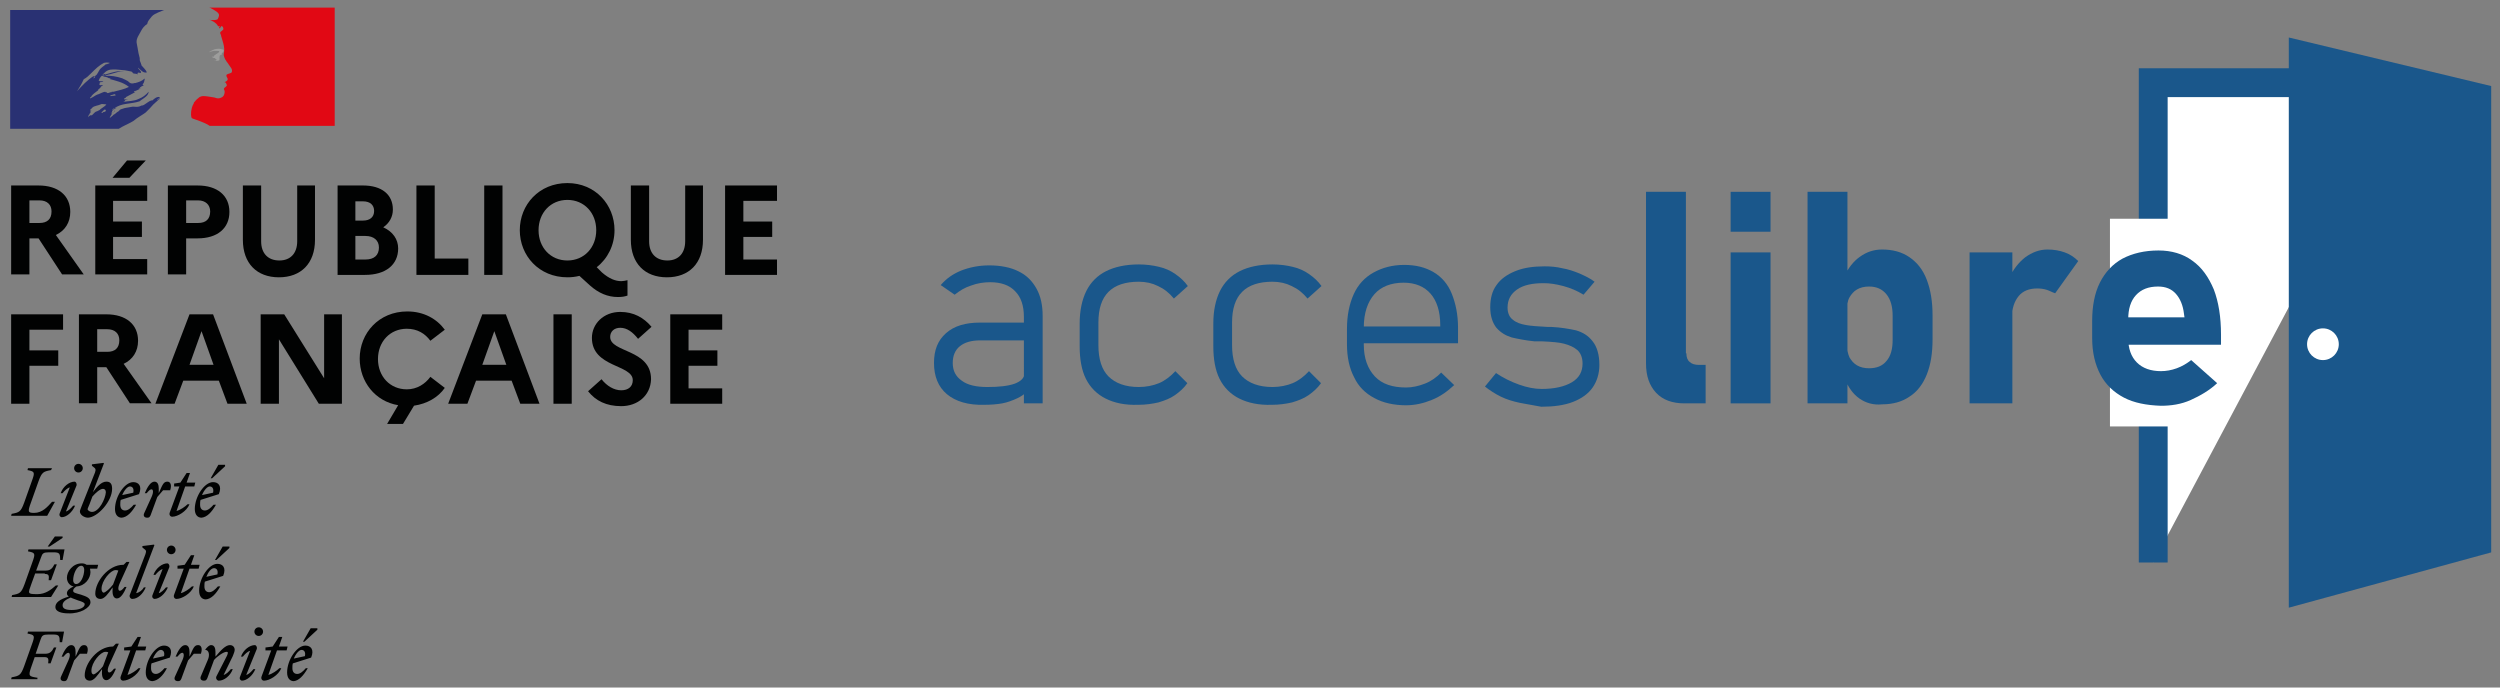 <?xml version="1.0" encoding="UTF-8" standalone="no"?>
<svg
   xmlns:dc="http://purl.org/dc/elements/1.1/"
   xmlns:cc="http://creativecommons.org/ns#"
   xmlns:rdf="http://www.w3.org/1999/02/22-rdf-syntax-ns#"
   xmlns:svg="http://www.w3.org/2000/svg"
   xmlns="http://www.w3.org/2000/svg"
   xmlns:sodipodi="http://sodipodi.sourceforge.net/DTD/sodipodi-0.dtd"
   xmlns:inkscape="http://www.inkscape.org/namespaces/inkscape"
   version="1.1"
   id="Calque_1"
   x="0px"
   y="0px"
   viewBox="0 0 520 143"
   xml:space="preserve"
   sodipodi:docname="logo-acceslibre.svg"
   inkscape:version="1.0.1 (c497b03c, 2020-09-10)"
   width="520"
   height="143"><rect x="0" y="0" width="520" height="143" fill="#808080" stroke="none"/><defs
   id="defs107" /><sodipodi:namedview
   pagecolor="#ffffff"
   bordercolor="#666666"
   borderopacity="1"
   objecttolerance="10"
   gridtolerance="10"
   guidetolerance="10"
   inkscape:pageopacity="0"
   inkscape:pageshadow="2"
   inkscape:window-width="1920"
   inkscape:window-height="1035"
   id="namedview105"
   showgrid="false"
   inkscape:zoom="2.1824602"
   inkscape:cx="317.99327"
   inkscape:cy="168.74801"
   inkscape:window-x="0"
   inkscape:window-y="23"
   inkscape:window-maximized="1"
   inkscape:current-layer="Calque_1"
   inkscape:document-rotation="0"
   showguides="true"
   inkscape:guide-bbox="true"><sodipodi:guide
     position="162.578,59.101"
     orientation="0,-1"
     id="guide61" /></sodipodi:namedview>
<style
   type="text/css"
   id="style10">
	.st0{fill:#FFFFFF;stroke:#1A578B;stroke-width:4;stroke-miterlimit:10;}
	.st1{fill:#FFFFFF;stroke:#1A578B;stroke-width:6;stroke-miterlimit:10;}
	.st2{fill:#1A578B;}
	.st3{fill:#FFFFFF;}
	.st4{fill:#010202;}
	.st5{fill:#293173;}
	.st6{fill:#E10814;}
	.st7{fill:#9D9D9C;}
</style>
<path
   class="st0"
   d="M 475.8,238.9"
   id="path12" />
<path
   class="st0"
   d="M 540.8,238.9"
   id="path14" />
<polyline
   class="st1"
   points="470.5,151 470.5,51.2 523.5,51.2 "
   id="polyline16"
   transform="translate(-22.63,-34.001)" />
<polygon
   class="st2"
   points="540.8,148.9 498.7,160.4 498.7,41.8 540.8,51.9 "
   id="polygon18"
   transform="translate(-22.63,-34.001)" />
<circle
   class="st3"
   cx="483.17"
   cy="71.599"
   r="3.3"
   id="circle20" />
<rect
   x="438.87"
   y="45.499"
   class="st3"
   width="14.1"
   height="43.2"
   id="rect22" />
<g
   id="g36"
   transform="translate(-22.63,-34.001)">
	<g
   id="g34">
		<path
   class="st2"
   d="m 373.4,107.5 c 0,0.8 0.2,1.4 0.7,1.8 0.4,0.4 1.1,0.6 1.9,0.6 h 1.4 v 8 H 373 c -2.5,0 -4.5,-0.7 -5.9,-2.2 -1.4,-1.5 -2.1,-3.5 -2.1,-6.1 V 73.9 h 8.3 v 33.6 z"
   id="path24" />
		<path
   class="st2"
   d="m 382.6,73.9 h 8.3 v 8.3 h -8.3 z m 0,12.6 h 8.3 v 31.4 h -8.3 z"
   id="path26" />
		<path
   class="st2"
   d="m 398.6,73.9 h 8.3 v 44 h -8.3 z m 10.8,43 c -1.3,-0.9 -2.3,-2.3 -3,-4 l 0.4,-7.2 c 0,1 0.2,1.9 0.5,2.6 0.4,0.7 0.9,1.3 1.6,1.7 0.7,0.4 1.5,0.6 2.5,0.6 1.6,0 2.8,-0.5 3.6,-1.5 0.9,-1 1.3,-2.5 1.3,-4.4 v -5 c 0,-1.9 -0.4,-3.4 -1.3,-4.5 -0.9,-1.1 -2.1,-1.6 -3.6,-1.6 -1,0 -1.8,0.2 -2.5,0.6 -0.7,0.4 -1.2,1 -1.6,1.7 -0.4,0.7 -0.5,1.7 -0.5,2.7 l -0.6,-7 c 0.8,-1.8 2,-3.3 3.3,-4.2 1.4,-1 2.9,-1.5 4.6,-1.5 2.2,0 4.1,0.5 5.7,1.6 1.6,1.1 2.8,2.6 3.6,4.7 0.8,2.1 1.2,4.5 1.2,7.4 v 5 c 0,2.9 -0.4,5.3 -1.2,7.3 -0.8,2 -2,3.6 -3.6,4.6 -1.6,1.1 -3.5,1.6 -5.7,1.6 -1.8,0.2 -3.4,-0.3 -4.7,-1.2 z"
   id="path28" />
		<path
   class="st2"
   d="m 432.3,86.5 h 8.9 v 31.4 h -8.9 z m 16.1,7.8 c -0.6,-0.2 -1.3,-0.3 -2,-0.3 -1.7,0 -3,0.5 -3.9,1.6 -0.9,1.1 -1.4,2.6 -1.4,4.5 l -0.6,-8.2 c 0.9,-1.9 2,-3.3 3.4,-4.4 1.4,-1 2.9,-1.6 4.6,-1.6 1.3,0 2.5,0.2 3.6,0.6 1.1,0.4 2,1 2.8,1.8 l -4.8,6.7 c -0.6,-0.2 -1.1,-0.5 -1.7,-0.7 z"
   id="path30" />
		<path
   class="st2"
   d="m 464.4,116.7 c -2.1,-1.1 -3.8,-2.7 -4.9,-4.8 -1.1,-2.1 -1.7,-4.6 -1.7,-7.6 v -3.5 c 0,-3.1 0.5,-5.8 1.6,-8 1.1,-2.2 2.7,-3.9 4.7,-5 2.1,-1.1 4.6,-1.7 7.5,-1.7 2.7,0 5.1,0.7 7,2.1 2,1.4 3.4,3.4 4.5,6 1,2.6 1.5,5.8 1.5,9.4 v 2.1 H 463.1 V 100 H 477 l -0.1,-0.7 c -0.2,-1.8 -0.8,-3.2 -1.7,-4.2 -0.9,-1 -2.1,-1.5 -3.7,-1.5 -2,0 -3.5,0.6 -4.6,1.8 -1.1,1.2 -1.6,2.9 -1.6,5 v 4 c 0,2.1 0.6,3.8 1.8,5 1.2,1.2 2.9,1.8 5,1.8 1.1,0 2.2,-0.2 3.3,-0.6 1.1,-0.4 2.1,-1 3,-1.7 l 5.4,4.8 c -1.6,1.5 -3.5,2.6 -5.5,3.5 -2,0.9 -4.1,1.2 -6.2,1.2 -3,-0.1 -5.6,-0.6 -7.7,-1.7 z"
   id="path32" />
	</g>
</g>
<g
   id="g50"
   transform="translate(-22.63,-34.001)">
	<g
   id="g48">
		<path
   class="st2"
   d="m 219.6,116 c -1.8,-1.5 -2.7,-3.7 -2.7,-6.5 0,-2.7 0.8,-4.7 2.5,-6.2 1.7,-1.5 4,-2.2 7.1,-2.2 h 9.4 l 0.4,3.7 h -9.8 c -1.8,0 -3.2,0.4 -4.2,1.2 -1,0.8 -1.5,2 -1.5,3.5 0,1.6 0.6,2.8 1.9,3.7 1.2,0.9 3,1.3 5.3,1.3 2.4,0 4.3,-0.2 5.7,-0.7 1.3,-0.5 2,-1.2 2,-2.1 l 0.6,3.7 c -0.6,0.6 -1.3,1.1 -2.2,1.5 -0.9,0.4 -1.9,0.8 -3,1 -1.1,0.2 -2.4,0.3 -3.7,0.3 -3.4,0.1 -6,-0.7 -7.8,-2.2 z m 16,-16.1 c 0,-2.3 -0.6,-4.1 -1.8,-5.3 -1.2,-1.3 -3,-1.9 -5.2,-1.9 -1.3,0 -2.7,0.2 -4,0.7 -1.3,0.4 -2.4,1.1 -3.4,1.9 l -2.9,-2 c 1.1,-1.3 2.5,-2.3 4.2,-3 1.8,-0.7 3.7,-1.1 5.9,-1.1 2.3,0 4.4,0.4 6,1.2 1.7,0.8 2.9,2 3.8,3.6 0.9,1.6 1.3,3.5 1.3,5.7 v 18.2 h -3.9 z"
   id="path38" />
		<path
   class="st2"
   d="m 252.6,116.9 c -1.8,-0.9 -3.2,-2.3 -4.1,-4.1 -0.9,-1.8 -1.3,-4.1 -1.3,-6.8 v -4.7 c 0,-2.7 0.5,-5 1.4,-6.8 0.9,-1.8 2.3,-3.2 4.1,-4.1 1.8,-0.9 4.1,-1.4 6.8,-1.4 1.5,0 3,0.2 4.2,0.5 1.3,0.3 2.4,0.8 3.4,1.5 1,0.7 1.9,1.5 2.6,2.5 l -2.9,2.6 c -1,-1.2 -2,-2 -3.3,-2.6 -1.2,-0.6 -2.5,-0.9 -4,-0.9 -2.8,0 -4.9,0.7 -6.3,2.1 -1.4,1.4 -2.1,3.5 -2.1,6.4 v 4.7 c 0,2.9 0.7,5.1 2.1,6.5 1.4,1.4 3.5,2.2 6.3,2.2 1.5,0 3,-0.3 4.2,-0.8 1.2,-0.5 2.4,-1.4 3.4,-2.5 l 2.5,2.5 c -0.7,1 -1.6,1.8 -2.6,2.5 -1,0.7 -2.1,1.1 -3.4,1.5 -1.3,0.3 -2.7,0.5 -4.2,0.5 -2.8,0.1 -5,-0.4 -6.8,-1.3 z"
   id="path40" />
		<path
   class="st2"
   d="m 280.4,116.9 c -1.8,-0.9 -3.2,-2.3 -4.1,-4.1 -0.9,-1.8 -1.3,-4.1 -1.3,-6.8 v -4.7 c 0,-2.7 0.5,-5 1.4,-6.8 0.9,-1.8 2.3,-3.2 4.1,-4.1 1.8,-0.9 4.1,-1.4 6.8,-1.4 1.5,0 3,0.2 4.2,0.5 1.3,0.3 2.4,0.8 3.4,1.5 1,0.7 1.9,1.5 2.6,2.5 l -2.9,2.6 c -1,-1.2 -2,-2 -3.3,-2.6 -1.2,-0.6 -2.5,-0.9 -4,-0.9 -2.8,0 -4.9,0.7 -6.3,2.1 -1.4,1.4 -2.1,3.5 -2.1,6.4 v 4.7 c 0,2.9 0.7,5.1 2.1,6.5 1.4,1.4 3.5,2.2 6.3,2.2 1.5,0 3,-0.3 4.2,-0.8 1.2,-0.5 2.4,-1.4 3.4,-2.5 l 2.5,2.5 c -0.7,1 -1.6,1.8 -2.6,2.5 -1,0.7 -2.1,1.1 -3.4,1.5 -1.3,0.3 -2.7,0.5 -4.2,0.5 -2.7,0.1 -5,-0.4 -6.8,-1.3 z"
   id="path42" />
		<path
   class="st2"
   d="m 308.5,116.8 c -1.9,-1 -3.3,-2.4 -4.2,-4.3 -1,-1.9 -1.5,-4.2 -1.5,-6.9 v -3.2 c 0,-2.8 0.5,-5.2 1.4,-7.2 0.9,-2 2.3,-3.5 4.1,-4.5 1.8,-1 3.9,-1.6 6.4,-1.6 2.4,0 4.4,0.5 6.1,1.5 1.7,1 3,2.5 3.8,4.5 0.8,2 1.3,4.3 1.3,7.1 v 3.2 h -20.5 v -3.5 h 16.8 v -0.3 c 0,-2.8 -0.7,-5 -2,-6.5 -1.3,-1.5 -3.2,-2.3 -5.6,-2.3 -2.6,0 -4.7,0.8 -6.1,2.4 -1.4,1.6 -2.2,3.9 -2.2,6.9 v 3.6 c 0,2.8 0.8,5 2.3,6.6 1.5,1.6 3.7,2.3 6.5,2.3 1.3,0 2.6,-0.3 3.9,-0.8 1.3,-0.5 2.4,-1.3 3.4,-2.3 l 2.7,2.6 c -1.4,1.3 -2.9,2.4 -4.7,3.1 -1.7,0.7 -3.5,1.1 -5.3,1.1 -2.5,0 -4.8,-0.5 -6.6,-1.5 z"
   id="path44" />
		<path
   class="st2"
   d="m 338.8,117.8 c -1.4,-0.3 -2.8,-0.7 -4,-1.3 -1.2,-0.6 -2.3,-1.3 -3.3,-2.1 l 2.3,-2.8 c 1.5,1 3.1,1.8 4.8,2.4 1.7,0.6 3.2,0.9 4.7,0.9 2.7,0 4.8,-0.5 6.3,-1.4 1.5,-0.9 2.2,-2.2 2.2,-3.9 0,-1.2 -0.4,-2.2 -1.1,-2.8 -0.7,-0.6 -1.6,-1 -2.7,-1.3 -1.1,-0.3 -2.6,-0.4 -4.6,-0.5 -0.2,0 -0.4,0 -0.6,0 -0.2,0 -0.4,0 -0.6,0 -0.1,0 -0.1,0 -0.2,0 -0.1,0 -0.1,0 -0.2,0 -1.9,-0.2 -3.4,-0.5 -4.7,-0.8 -1.3,-0.4 -2.3,-1 -3.2,-2 -0.8,-1 -1.3,-2.4 -1.3,-4.3 0,-1.8 0.4,-3.4 1.3,-4.6 0.9,-1.3 2.2,-2.2 3.9,-2.9 1.7,-0.7 3.7,-1 6.1,-1 1.2,0 2.5,0.1 3.7,0.4 1.2,0.2 2.4,0.6 3.6,1.1 1.1,0.5 2.2,1 3.1,1.7 l -2.3,2.7 c -1.3,-0.8 -2.7,-1.4 -4.2,-1.8 -1.5,-0.4 -2.8,-0.6 -4.1,-0.6 -2.4,0 -4.2,0.4 -5.5,1.3 -1.3,0.9 -2,2.1 -2,3.8 0,1.1 0.4,2 1.1,2.5 0.7,0.6 1.6,0.9 2.7,1.1 1.1,0.2 2.6,0.3 4.5,0.4 0.1,0 0.2,0 0.2,0 0.1,0 0.2,0 0.2,0 0.1,0 0.1,0 0.2,0 0.1,0 0.1,0 0.2,0 2,0.1 3.7,0.4 5.1,0.7 1.4,0.4 2.6,1.1 3.5,2.3 0.9,1.1 1.4,2.8 1.4,4.9 0,1.8 -0.5,3.4 -1.4,4.7 -0.9,1.3 -2.3,2.3 -4.1,3 -1.8,0.7 -4,1 -6.6,1 -1.5,-0.3 -2.9,-0.5 -4.4,-0.8 z"
   id="path46" />
	</g>
</g>
<g
   id="g102"
   transform="translate(-22.382,-38.62)">
	<path
   class="st4"
   d="M 28.5,80.4 V 85 h 2.1 c 1.6,0 2.5,-0.8 2.5,-2.4 0,-1.4 -0.9,-2.3 -2.5,-2.3 h -2.1 z m -3.8,-3.2 h 5.7 c 4.1,0 6.6,2.1 6.6,5.5 0,2.2 -1.1,3.9 -3,4.8 l 5.8,8.2 h -4.5 l -4.9,-7.5 h -1.9 v 7.5 h -3.8 z"
   id="path52" />
	<path
   class="st4"
   d="m 45.8,75.6 3,-3.6 h 3.9 l -3.4,3.6 z m -3.6,1.6 H 53 v 3.2 h -7.1 v 4.3 h 6 v 3.2 h -6 v 4.6 H 53 v 3.2 H 42.2 Z"
   id="path54" />
	<path
   class="st4"
   d="M 61.1,80.4 V 85 h 2.5 c 1.6,0 2.5,-0.8 2.5,-2.4 0,-1.4 -1,-2.3 -2.5,-2.3 h -2.5 z m -3.7,-3.2 h 6.1 c 4.1,0 6.6,2.1 6.6,5.5 0,3.4 -2.5,5.5 -6.6,5.5 h -2.4 v 7.5 H 57.3 V 77.2 Z"
   id="path56" />
	<path
   class="st4"
   d="m 84.1,77.2 h 3.8 v 11.3 c 0,4.9 -2.9,7.8 -7.5,7.8 -4.6,0 -7.5,-2.9 -7.5,-7.8 V 77.2 h 3.8 v 11.6 c 0,2.5 1.4,4 3.8,4 2.3,0 3.7,-1.5 3.7,-4 V 77.2 Z"
   id="path58" />
	<path
   class="st4"
   d="m 96.3,87.7 v 4.9 h 2.1 c 1.8,0 2.8,-0.9 2.8,-2.5 0,-1.5 -1.1,-2.4 -2.8,-2.4 z m 0,-7.3 v 4.1 h 1.6 c 1.4,0 2.3,-0.7 2.3,-2 0,-1.2 -0.8,-2 -2.3,-2 h -1.6 z m -3.7,-3.2 h 5.3 c 3.9,0 6.2,1.9 6.2,5 0,1.5 -0.7,2.8 -2,3.7 2,0.9 3.1,2.5 3.1,4.4 0,3.4 -2.6,5.5 -6.9,5.5 h -5.7 z"
   id="path60" />
	<polygon
   class="st4"
   points="112.8,77.2 112.8,92.4 119.8,92.4 119.8,95.8 109,95.8 109,77.2 "
   id="polygon62" />
	<polygon
   class="st4"
   points="126.9,77.2 126.9,95.8 123.1,95.8 123.1,77.2 "
   id="polygon64" />
	<path
   class="st4"
   d="m 146.4,86.5 c 0,-3.6 -2.5,-6.3 -6,-6.3 -3.5,0 -6,2.7 -6,6.3 0,3.6 2.5,6.3 6,6.3 3.5,0 6,-2.7 6,-6.3 z m 5.2,10.6 c 0.4,0 0.9,-0.1 1.3,-0.2 v 3.2 c -0.6,0.2 -1.1,0.3 -2,0.3 -2.1,0 -4,-0.8 -5.8,-2.4 l -2.2,-2 c -0.8,0.2 -1.6,0.3 -2.5,0.3 -5.9,0 -9.9,-4.5 -9.9,-9.8 0,-5.3 4,-9.8 9.9,-9.8 5.8,0 9.8,4.5 9.8,9.8 0,3.1 -1.4,5.9 -3.7,7.7 l 1.1,1.1 c 1.5,1.3 2.8,1.8 4,1.8 z"
   id="path66" />
	<path
   class="st4"
   d="m 164.8,77.2 h 3.8 v 11.3 c 0,4.9 -2.9,7.8 -7.5,7.8 -4.6,0 -7.5,-2.9 -7.5,-7.8 V 77.2 h 3.8 v 11.6 c 0,2.5 1.4,4 3.8,4 2.3,0 3.7,-1.5 3.7,-4 V 77.2 Z"
   id="path68" />
	<polygon
   class="st4"
   points="184,77.2 184,80.4 177,80.4 177,84.7 183,84.7 183,87.9 177,87.9 177,92.6 184,92.6 184,95.8 173.2,95.8 173.2,77.2 "
   id="polygon70" />
	<polygon
   class="st4"
   points="34.5,111.5 34.5,114.7 28.5,114.7 28.5,122.6 24.7,122.6 24.7,104 35.5,104 35.5,107.2 28.5,107.2 28.5,111.5 "
   id="polygon72" />
	<path
   class="st4"
   d="m 42.6,107.2 v 4.6 h 2.1 c 1.6,0 2.5,-0.8 2.5,-2.4 0,-1.4 -0.9,-2.3 -2.5,-2.3 H 42.6 Z M 38.8,104 h 5.7 c 4.1,0 6.6,2.1 6.6,5.5 0,2.2 -1.1,3.9 -3,4.8 l 5.8,8.2 H 49.4 L 44.5,115 h -1.9 v 7.5 h -3.8 z"
   id="path74" />
	<path
   class="st4"
   d="m 66.8,114.5 -2.5,-7 -2.5,7 z m -5,-10.5 h 4.9 l 7,18.6 h -4 l -1.8,-4.8 h -7.4 l -1.8,4.8 h -4 z"
   id="path76" />
	<polygon
   class="st4"
   points="93.5,122.6 88.7,122.6 80.4,109.2 80.4,122.6 76.6,122.6 76.6,104 81.5,104 89.8,117.3 89.8,104 93.5,104 "
   id="polygon78" />
	<path
   class="st4"
   d="m 111.9,117 3,2.3 c -1.4,2 -3.7,3.3 -6.4,3.7 l -2.3,3.8 h -3.3 l 2.3,-3.9 c -4.8,-0.8 -8,-4.9 -8,-9.7 0,-5.3 4,-9.8 9.9,-9.8 3.4,0 6.1,1.5 7.8,3.8 l -3,2.3 c -1.1,-1.5 -2.7,-2.5 -4.9,-2.5 -3.5,0 -6,2.7 -6,6.3 0,3.6 2.5,6.3 6,6.3 2.1,0 3.8,-1.1 4.9,-2.6 z"
   id="path80" />
	<path
   class="st4"
   d="m 127.7,114.5 -2.5,-7 -2.5,7 z m -5,-10.5 h 4.9 l 7,18.6 h -4 l -1.8,-4.8 h -7.4 l -1.8,4.8 h -4 z"
   id="path82" />
	<polygon
   class="st4"
   points="141.3,104 141.3,122.6 137.5,122.6 137.5,104 "
   id="polygon84" />
	<path
   class="st4"
   d="m 147.5,117.5 c 1.1,1.4 2.6,2.3 4.1,2.3 1.5,0 2.4,-0.8 2.4,-2.1 0,-3.3 -8.5,-2.6 -8.5,-8.8 0,-2.9 2.4,-5.4 5.9,-5.4 2.8,0 4.9,1.2 6.5,3.1 l -2.8,2.5 c -1.1,-1.4 -2.3,-2.3 -3.7,-2.3 -1.3,0 -2.1,0.8 -2.1,1.9 0,3.3 8.5,2.5 8.5,8.8 -0.1,3.4 -2.8,5.6 -6.2,5.6 -3.1,0 -5.3,-1.1 -6.9,-3.1 z"
   id="path86" />
	<polygon
   class="st4"
   points="172.6,104 172.6,107.2 165.6,107.2 165.6,111.5 171.6,111.5 171.6,114.7 165.6,114.7 165.6,119.4 172.6,119.4 172.6,122.6 161.8,122.6 161.8,104 "
   id="polygon88" />
	<path
   class="st4"
   d="m 30.1,180 0.1,-0.4 c -1.8,-0.3 -2,-0.3 -1.3,-2.3 l 0.7,-2 h 2 c 0.9,0 0.9,0.4 0.8,1.3 h 0.5 l 1.2,-3.3 h -0.5 c -0.4,0.8 -0.8,1.3 -1.8,1.3 h -2 l 1,-2.9 c 0.3,-0.9 0.5,-1.1 1.7,-1.1 h 0.9 c 1.3,0 1.4,0.3 1.4,1.6 h 0.5 l 0.4,-2.2 h -7.5 l -0.1,0.4 c 1.5,0.3 1.6,0.4 0.9,2.3 l -1.6,4.5 c -0.7,1.9 -1,2 -2.6,2.3 l -0.1,0.4 h 5.4 z m 10.4,-5.5 c 0.3,-0.9 0.1,-1.7 -0.6,-1.7 -0.8,0 -1,0.6 -1.8,2.4 v -1 c 0,-0.7 -0.2,-1.4 -0.9,-1.4 -0.8,0 -1.5,1.2 -2,2.4 h 0.4 c 0.4,-0.5 0.7,-0.8 1,-0.8 0.3,0 0.5,0.5 0,1.6 l -1.5,3.3 c -0.3,0.6 0,1 0.6,1 0.4,0 0.5,-0.1 0.7,-0.5 l 1.4,-3.8 c 0.4,-0.5 0.8,-0.9 1.2,-1.4 h 1.5 z m 6.6,-2 h -0.6 l -0.6,0.6 h -0.1 c -3.1,0 -5.8,3.5 -5.8,6 0,0.7 0.4,1.1 1.1,1.1 0.8,0 1.6,-1.1 2.5,-2.4 v 0.4 c -0.1,1.3 0.3,1.9 0.9,1.9 0.8,0 1.5,-1.2 2,-2.4 h -0.4 c -0.4,0.5 -0.7,0.8 -1,0.8 -0.3,0 -0.5,-0.5 0,-1.6 z m -5.7,5.6 c 0,-1.7 1.9,-3.9 2.9,-3.9 0.2,0 0.4,0 0.6,0.1 l -1.1,2.9 c -0.6,0.8 -1.6,1.7 -2,1.7 -0.3,-0.1 -0.4,-0.3 -0.4,-0.8 m 6.8,-4.2 h 1.3 l -2,5.4 c -0.2,0.5 0.1,0.9 0.5,0.9 1.1,0 3,-1.1 3.6,-2.6 h -0.4 c -0.5,0.5 -1.5,1.2 -2.3,1.4 l 1.8,-5.1 h 1.9 l 0.2,-0.8 H 51 l 0.7,-2 H 51 l -1.3,2 -1.5,0.2 z m 8.9,3.7 h -0.5 c -0.6,0.7 -1.2,1.2 -1.8,1.2 -0.6,0 -1,-0.4 -1,-1.2 0,-0.4 0,-0.7 0.1,-1 l 3.8,-1.2 c 0.7,-1.7 -0.1,-2.5 -1.2,-2.5 -1.8,0 -3.8,3 -3.8,5.6 0,1.2 0.6,1.8 1.4,1.8 1.1,-0.1 2.2,-1.1 3,-2.7 m -1.3,-3.8 c 0.5,0 0.9,0.4 0.7,1.3 l -2.3,0.5 c 0.4,-1 1.1,-1.8 1.6,-1.8 m 8.4,0.7 c 0.3,-0.9 0.1,-1.7 -0.6,-1.7 -0.8,0 -1,0.6 -1.8,2.4 v -1 c 0,-0.7 -0.2,-1.4 -0.9,-1.4 -0.8,0 -1.5,1.2 -2,2.4 h 0.4 c 0.4,-0.5 0.7,-0.8 1,-0.8 0.3,0 0.5,0.5 0,1.6 l -1.5,3.3 c -0.3,0.6 0,1 0.6,1 0.4,0 0.5,-0.1 0.7,-0.5 l 1.4,-3.8 c 0.4,-0.5 0.8,-0.9 1.2,-1.4 h 1.5 z m 0,4.7 c -0.3,0.6 0,1 0.6,1 0.4,0 0.5,-0.1 0.7,-0.5 l 1.4,-3.8 c 0.7,-0.8 2,-1.7 2.6,-1.7 0.4,0 0.3,0.3 0.1,0.8 l -2.2,4.3 c -0.2,0.4 0.1,0.9 0.5,0.9 1.1,0 2.4,-1 2.9,-2.4 h -0.4 c -0.4,0.5 -1,1.1 -1.5,1.2 l 1.9,-3.9 c 0.2,-0.5 0.4,-1 0.4,-1.3 0,-0.6 -0.4,-1 -1,-1 -0.9,0 -1.9,1.1 -3,2.4 v -1 c 0,-0.7 -0.2,-1.4 -0.9,-1.4 -0.4,0 -0.8,0.4 -1.2,0.9 v 0.1 c 0.7,0 1,1 0.5,2.1 z m 12,-8.3 c 0.5,0 0.9,-0.4 0.9,-0.9 0,-0.5 -0.4,-0.9 -0.9,-0.9 -0.5,0 -0.9,0.4 -0.9,0.9 0,0.5 0.4,0.9 0.9,0.9 m -0.4,2.7 c 0.1,-0.5 -0.2,-0.8 -0.4,-0.8 -1.1,0 -2.4,1 -2.9,2.4 h 0.4 c 0.4,-0.5 1,-1.1 1.5,-1.2 l -2.1,5.4 c -0.2,0.5 0.2,0.8 0.4,0.8 1,0 2.2,-1 2.8,-2.4 h -0.4 c -0.4,0.5 -1,1.1 -1.5,1.2 z m 1.7,0.3 h 1.3 l -2,5.4 c -0.2,0.5 0.1,0.9 0.5,0.9 1.1,0 3,-1.1 3.6,-2.6 h -0.4 c -0.5,0.5 -1.5,1.2 -2.3,1.4 l 1.8,-5.1 h 2 l 0.2,-0.8 h -1.8 l 0.7,-2 h -0.7 l -1.3,2 -1.5,0.2 v 0.6 z m 8.2,-1.8 2.7,-2.5 v -0.3 H 87 l -1.6,2.8 z m 0.7,5.5 H 86 c -0.6,0.7 -1.2,1.2 -1.8,1.2 -0.6,0 -1,-0.4 -1,-1.2 0,-0.4 0,-0.7 0.1,-1 l 3.8,-1.2 c 0.7,-1.7 -0.1,-2.5 -1.2,-2.5 -1.8,0 -3.8,3 -3.8,5.6 0,1.2 0.6,1.8 1.4,1.8 1,-0.1 2,-1.1 2.9,-2.7 m -1.3,-3.8 c 0.5,0 0.9,0.4 0.7,1.3 l -2.3,0.5 c 0.4,-1 1.1,-1.8 1.6,-1.8"
   id="path90" />
	<path
   class="st4"
   d="m 32.7,152.3 2.7,-1.8 v -0.3 h -1.6 l -1.5,2.1 z m -1,5.7 c 0.9,0 0.9,0.4 0.8,1.3 H 33 l 1.2,-3.3 h -0.5 c -0.4,0.8 -0.8,1.3 -1.8,1.3 h -2 l 1,-2.7 c 0.3,-0.9 0.5,-1.1 1.7,-1.1 h 0.9 c 1.3,0 1.4,0.3 1.4,1.6 h 0.5 l 0.4,-2.2 h -7.5 l -0.1,0.4 c 1.5,0.3 1.6,0.4 0.9,2.3 l -1.6,4.5 c -0.7,1.9 -1,2 -2.6,2.3 l -0.1,0.4 H 33 l 1.5,-2.4 H 34 c -1,0.9 -2.2,1.8 -3.8,1.8 -2.2,0 -2,-0.1 -1.3,-2.1 l 0.8,-2.2 h 2 z m 9.5,5.9 c 0,-0.9 -0.8,-1.2 -2,-1.6 -1.1,-0.3 -1.6,-0.4 -1.6,-0.8 0,-0.3 0.2,-0.6 0.7,-0.9 1.8,-0.1 2.9,-1.7 2.9,-3 0,-0.3 -0.1,-0.5 -0.1,-0.7 h 1.5 l 0.2,-0.8 h -2.4 c -0.3,-0.2 -0.6,-0.3 -1,-0.3 -1.9,0 -3.1,1.7 -3.1,3 0,1 0.7,1.7 1.4,1.8 -0.9,0.4 -1.4,0.9 -1.4,1.4 0,0.3 0.1,0.5 0.4,0.7 -2,0.6 -2.8,1.3 -2.8,2.2 0,0.9 1.2,1.3 2.7,1.3 2.5,0.1 4.6,-1.2 4.6,-2.3 m -3,-3.8 c -0.4,0 -0.6,-0.4 -0.6,-0.8 0,-1.2 0.7,-3 1.7,-3 0.4,0 0.6,0.4 0.6,0.8 0,1.3 -0.7,3 -1.7,3 m -2.8,4.4 c 0,-0.7 0.7,-1.2 1.7,-1.6 0.3,0.2 0.8,0.3 1.5,0.6 1,0.3 1.4,0.5 1.4,0.8 0,0.7 -1.1,1.2 -2.7,1.2 -1.3,0 -1.9,-0.3 -1.9,-1 m 13.9,-9 h -0.6 l -0.6,0.6 H 48 c -3.1,0 -5.8,3.5 -5.8,6 0,0.7 0.4,1.1 1.1,1.1 0.8,0 1.6,-1.1 2.5,-2.4 v 0.4 c -0.1,1.3 0.3,1.9 0.9,1.9 0.8,0 1.5,-1.2 2,-2.4 h -0.4 c -0.4,0.5 -0.7,0.8 -1,0.8 -0.3,0 -0.5,-0.5 0,-1.6 z m -5.8,5.6 c 0,-1.7 1.9,-3.9 2.9,-3.9 0.2,0 0.4,0 0.6,0.1 l -1.1,2.9 c -0.6,0.8 -1.6,1.7 -2,1.7 -0.2,-0.1 -0.4,-0.3 -0.4,-0.8 m 7.2,0.9 3.8,-10 -0.1,-0.1 -2.4,0.3 v 0.3 l 0.5,0.4 c 0.4,0.3 0.3,0.6 -0.1,1.6 l -3,7.8 c -0.2,0.4 0.1,0.9 0.5,0.9 1.1,0 2.2,-1 2.8,-2.4 h -0.4 c -0.3,0.6 -1,1.1 -1.6,1.2 m 7.3,-8.1 c 0.5,0 0.9,-0.4 0.9,-0.9 0,-0.5 -0.4,-0.9 -0.9,-0.9 -0.5,0 -0.9,0.4 -0.9,0.9 0,0.5 0.4,0.9 0.9,0.9 m -0.4,2.7 c 0.1,-0.5 -0.2,-0.8 -0.4,-0.8 -1.1,0 -2.4,1 -2.9,2.4 h 0.4 c 0.4,-0.5 1,-1.1 1.5,-1.2 l -2.1,5.4 c -0.2,0.5 0.2,0.8 0.4,0.8 1,0 2.2,-1 2.8,-2.4 h -0.4 c -0.4,0.5 -1,1.1 -1.5,1.2 z m 1.7,0.3 h 1.3 l -2,5.4 c -0.2,0.5 0.1,0.9 0.5,0.9 1.1,0 3,-1.1 3.6,-2.6 h -0.4 c -0.5,0.5 -1.5,1.2 -2.3,1.4 l 1.8,-5.1 h 1.9 l 0.2,-0.8 h -1.8 l 0.7,-2 h -0.7 l -1.3,2 -1.5,0.2 z m 8.1,-1.8 2.7,-2.5 v -0.3 h -1.4 l -1.6,2.8 z m 0.8,5.5 h -0.5 c -0.6,0.7 -1.2,1.2 -1.8,1.2 -0.6,0 -1,-0.4 -1,-1.2 0,-0.4 0,-0.7 0.1,-1 l 3.8,-1.2 c 0.7,-1.7 -0.1,-2.5 -1.2,-2.5 -1.8,0 -3.8,3 -3.8,5.6 0,1.2 0.6,1.8 1.4,1.8 1.1,-0.1 2.1,-1.1 3,-2.7 m -1.3,-3.8 c 0.5,0 0.9,0.4 0.7,1.3 l -2.3,0.5 c 0.4,-1 1,-1.8 1.6,-1.8"
   id="path92" />
	<path
   class="st4"
   d="m 33.2,136 h -5 l -0.1,0.4 c 1.5,0.3 1.6,0.4 0.9,2.3 l -1.6,4.5 c -0.7,1.9 -1,2 -2.6,2.3 l -0.1,0.4 h 7.5 l 1.6,-2.9 h -0.6 c -0.9,1 -2,2.3 -3.7,2.3 -1.3,0 -1.4,-0.2 -0.7,-2.1 l 1.6,-4.5 c 0.7,-1.9 1,-2 2.6,-2.3 z m 5.5,0.9 c 0.5,0 0.9,-0.4 0.9,-0.9 0,-0.5 -0.4,-0.9 -0.9,-0.9 -0.5,0 -0.9,0.4 -0.9,0.9 0,0.5 0.4,0.9 0.9,0.9 m -0.4,2.7 c 0.1,-0.5 -0.2,-0.8 -0.4,-0.8 -1.1,0 -2.4,1 -2.9,2.4 h 0.4 c 0.4,-0.5 1,-1.1 1.5,-1.2 l -2.1,5.4 c -0.2,0.5 0.2,0.8 0.4,0.8 1,0 2.2,-1 2.8,-2.4 h -0.4 c -0.4,0.5 -1,1.1 -1.5,1.2 z m 7.4,0.7 c 0,-1.1 -0.4,-1.5 -1.2,-1.5 -1,0 -1.9,1 -2.8,2.2 l 2.3,-6 -0.1,-0.1 -2.4,0.3 v 0.3 l 0.5,0.4 c 0.4,0.3 0.3,0.7 -0.1,1.6 l -2.5,6.3 c -0.2,0.5 -0.4,1 -0.4,1.2 0,0.7 0.9,1.3 1.7,1.3 2,-0.1 5,-3.4 5,-6 m -4.2,4.8 c -0.4,0 -0.9,-0.3 -0.9,-0.6 0,-0.1 0.2,-0.5 0.4,-1 l 0.6,-1.6 c 0.7,-0.8 1.6,-1.6 2.2,-1.6 0.3,0 0.6,0.2 0.6,0.7 -0.1,1.4 -1.4,4.1 -2.9,4.1 m 9.2,-1.5 h -0.5 c -0.6,0.7 -1.2,1.2 -1.8,1.2 -0.6,0 -1,-0.4 -1,-1.2 0,-0.4 0,-0.7 0.1,-1 l 3.8,-1.2 c 0.7,-1.7 -0.1,-2.5 -1.2,-2.5 -1.8,0 -3.8,3 -3.8,5.6 0,1.2 0.6,1.8 1.4,1.8 1.1,-0.1 2.1,-1.1 3,-2.7 m -1.3,-3.8 c 0.5,0 0.9,0.4 0.7,1.3 l -2.3,0.5 c 0.4,-1 1.1,-1.8 1.6,-1.8 m 8.4,0.7 c 0.3,-0.9 0.1,-1.7 -0.6,-1.7 -0.8,0 -1,0.6 -1.8,2.4 v -1 c 0,-0.7 -0.2,-1.4 -0.9,-1.4 -0.8,0 -1.5,1.2 -2,2.4 h 0.4 c 0.4,-0.5 0.7,-0.8 1,-0.8 0.3,0 0.5,0.5 0,1.6 l -1.5,3.3 c -0.3,0.6 0,1 0.6,1 0.4,0 0.5,-0.1 0.7,-0.5 l 1.4,-3.8 c 0.4,-0.5 0.8,-0.9 1.2,-1.4 h 1.5 z m 0.9,-0.7 h 1 l -2,5.4 c -0.2,0.5 0.1,0.9 0.5,0.9 1.1,0 3,-1.1 3.6,-2.6 h -0.4 c -0.5,0.5 -1.5,1.2 -2.3,1.4 l 1.8,-5.1 h 1.9 L 63,139 h -1.8 l 0.7,-2 h -0.7 l -1.3,2 -1.3,0.2 v 0.6 z m 7.8,-1.7 2.7,-2.5 v -0.3 h -1.4 l -1.6,2.8 z m 0.8,5.5 h -0.5 c -0.6,0.7 -1.2,1.2 -1.8,1.2 -0.6,0 -1,-0.4 -1,-1.2 0,-0.4 0,-0.7 0.1,-1 l 3.8,-1.2 c 0.7,-1.7 -0.1,-2.5 -1.2,-2.5 -1.8,0 -3.8,3 -3.8,5.6 0,1.2 0.6,1.8 1.4,1.8 1.1,-0.1 2.1,-1.1 3,-2.7 M 66,139.8 c 0.5,0 0.9,0.4 0.7,1.3 l -2.3,0.5 c 0.4,-1 1.1,-1.8 1.6,-1.8"
   id="path94" />
	<path
   class="st5"
   d="m 44.5,57.9 c 0,0 0.1,0 0.2,-0.1 -0.1,0 -0.2,0 -0.4,0 0,0 0,0 0,-0.1 -0.2,0 -0.5,0.1 -0.7,0.2 -0.3,0.1 -0.6,0.3 -1,0.4 -0.5,0.2 -0.9,0.6 -1.5,0.8 0,0 0,0 0,-0.1 0,-0.1 0.2,-0.2 0.3,-0.3 0,0 0,-0.1 0,-0.1 0.4,-0.5 0.9,-0.8 1.4,-1.2 0,0 0,-0.1 0,-0.1 0.1,-0.2 0.4,-0.3 0.5,-0.5 0,-0.1 0.2,-0.3 0.5,-0.4 0,0 -0.1,0 -0.1,-0.1 -0.2,0 -0.4,0.1 -0.6,0 -0.1,-0.3 0,-0.3 0.1,-0.3 0,0 -0.1,0 -0.1,-0.1 0,-0.1 0.1,-0.2 0.2,-0.2 0.2,0 0.4,0 0.6,-0.2 -0.3,0 -0.7,0.1 -1,-0.1 0.2,-0.6 0.6,-1.1 1.2,-1.4 0,0 0.1,0 0.1,0 0,0.2 -0.1,0.4 -0.4,0.5 0.4,0.1 0.7,0.1 1.1,0.3 0,0.1 -0.1,0 -0.2,0 0.2,0.1 0.5,0 0.7,0.2 -0.1,0.1 -0.3,0 -0.4,0 1.4,0.4 3,0.7 4.2,1.7 -1,0.5 -2.1,0.7 -3.2,1 -0.1,0 -0.2,0 -0.4,0 0,0 0,0.1 0,0.1 -0.2,0 -0.3,0 -0.5,0.1 -0.2,0.1 -0.4,0.1 -0.6,0 z m -0.9,3.2 c 0,0 0,0 0,0 -0.2,0.1 -0.4,0.3 -0.5,0.4 -0.2,0.1 -0.4,0.2 -0.6,0.3 0,0 0,0 0,0 0,0 0,0 -0.1,0 -0.2,0.1 -0.3,0.2 -0.5,0.4 0,0 0,0 -0.1,0.1 0,0 0,0 0,0 0,0 0,0 0,0 0,0 0,0 -0.1,0.1 0,0 0,0 0,0 0,0 0,0 0,0 0,0 -0.1,0.1 -0.1,0.1 0,0 0,0 -0.1,0.1 0,0 -0.1,0 -0.1,0 0,0 0,0 0,0 0,0 -0.1,0 -0.1,0 0,0 0,0 -0.1,0 0,0 0,0 0,0 0,0 0,0 0,0 -0.1,0 -0.1,0.1 -0.2,0.1 -0.1,0.1 -0.2,0.2 -0.3,0.3 0,0 0,0 0,0 0,0 0,0 0,0 0,0 0,0 0,0 0,0 0,0 0,0 0,0 0,0 0,0 0,0 0,0 0,0 0,0 0,0 0,0 0,0 0,0 0,0 0,0 0,0 0,0 0,0 0,0 0,0 0,0 0,0 0,-0.1 0,0 0,0 0,0 0,0 0,0 0,0 0.1,-0.1 0.1,-0.1 0.1,-0.2 0,0 0,0 0,0 0,0 0,0 0,-0.1 0,0 0.1,-0.1 0.1,-0.1 0,0 0,0 0,0 0.1,-0.1 0.1,-0.1 0.1,-0.2 0,0 0,0 0,0 0,0 0,0 0,0 0,0 0,-0.1 0.1,-0.1 0,0 0,-0.1 0.1,-0.1 0,0 0,0 0,0 0,0 0,0 0,0 0,0 0,0 0,0 0,0 0,-0.1 0,-0.1 0,0 0,0 0,0 0,0 0,0 0,0 0,0 0,0 0,-0.1 v 0 c 0,0 0,0 0,0 0,0 0,0 0,-0.1 0,0 0,0 0,0 0,-0.1 0.1,-0.2 0.2,-0.3 0,0 0,0 0,0 -0.1,0 -0.1,0.1 -0.2,0.1 -0.1,0 -0.1,0 -0.1,-0.1 0,0 0.1,-0.1 0.1,-0.1 0,0 0,0 0,0 0.1,-0.1 0.2,-0.2 0.2,-0.2 0.1,0 0.1,-0.1 0.1,-0.1 0,0 0,0 0,0 0,0 0.1,-0.1 0.1,-0.1 0,0 0,0 0,0 0.4,-0.4 1.2,-0.4 1.8,-0.7 0.2,-0.1 0.5,0 0.7,0 0.1,0 0.3,0 0.4,0.1 -0.2,0.2 -0.6,0.5 -0.9,0.7 z m 0.8,0.4 c 0,0.1 -0.1,0.1 -0.1,0.1 0.1,0 0.1,0 0.1,0.1 -0.1,0.1 -0.2,0.2 -0.4,0.2 0,0 0,0 -0.1,0 -0.1,0.1 -0.1,0.1 -0.2,0.2 -0.1,0 -0.3,0 -0.2,-0.1 0.1,-0.1 0.2,-0.2 0.3,-0.3 0.1,-0.1 0.1,-0.1 0.2,-0.2 0,0 0.1,-0.1 0.1,-0.1 0.1,0.1 0.3,0 0.3,0.1 z m -2.2,-7 c 0,0.1 -0.1,0.1 -0.1,0.2 0,0.1 -0.1,0.1 -0.2,0.2 0,0 -0.1,0 -0.1,0 0.1,-0.2 0.2,-0.4 0.4,-0.4 0,0 0,0 0,0 z m -3.8,3.1 c 0,0 -0.1,0 0,0 0.6,-0.9 1,-1.6 1.4,-2.5 0.6,-0.3 1.1,-0.8 1.6,-1.3 0.8,-0.8 1.6,-1.6 2.6,-2.1 0.4,-0.1 0.8,-0.1 1.2,0 -0.1,0.2 -0.4,0.1 -0.6,0.3 0,0 -0.1,0 -0.1,0 0,0 0,-0.1 0,-0.1 -0.5,0.5 -1.1,0.7 -1.5,1.4 -0.3,0.5 -0.5,1.1 -1.1,1.2 -0.2,0 0,-0.1 0,-0.1 -1.4,0.9 -2.4,2 -3.5,3.2 z m 7.1,1 c -0.1,0 -0.3,0 -0.2,0 0,-0.2 0.4,-0.2 0.6,-0.3 0.1,0 0.2,-0.1 0.3,-0.1 0.1,0.1 0.2,0.1 0.3,0.2 -0.3,0.2 -0.7,0.1 -1,0.2 z m 7.2,3.4 c 0.3,-0.3 0.5,-0.5 0.8,-0.8 v 0 c 0.5,-0.6 1,-1.1 1.6,-1.6 0.2,-0.2 0.3,-0.3 0.5,-0.4 0,0 0,-0.1 0.1,-0.2 -0.2,0.1 -0.4,0.3 -0.6,0.4 0,0 -0.1,0 0,-0.1 0.2,-0.1 0.3,-0.2 0.5,-0.4 0,0 0,0 0,0 0,0 0,0 0,-0.1 -0.6,-0.1 -1.1,0.3 -1.5,0.7 -0.1,0 -0.2,0 -0.2,0 -0.7,0.2 -1.2,0.8 -1.9,1.1 0,0 0,0 0,-0.1 -0.3,0.1 -0.6,0.3 -0.8,0.3 -0.4,0.1 -0.8,0 -1.2,0 -0.6,0.1 -1.1,0.2 -1.7,0.3 0,0 0,0 0,0 -0.3,0.1 -0.6,0.2 -0.9,0.3 0,0 0,0 0,0 0,0 0,0.1 -0.1,0.1 -0.1,0.1 -0.2,0.2 -0.3,0.3 -0.3,0.1 -0.5,0.4 -0.8,0.6 0,0 0,0 -0.1,0 -0.2,0.2 -0.5,0.5 -0.8,0.7 0,0 -0.1,0 -0.1,0 0,0 0,0 0,0 0,0 0,0 0,0 0,-0.1 0.1,-0.1 0.1,-0.2 0,-0.1 0.1,-0.1 0.1,-0.2 0.1,-0.1 0.1,-0.2 0.2,-0.3 0,0 0,0 0,-0.1 0,0 0,0 -0.1,0 0.2,-0.2 0.5,-0.4 0.8,-0.6 0,0 0,0 0,0 0,0 -0.1,0 -0.1,0 0,0 0.1,-0.1 0.1,-0.1 0,0 0,0 0,0 0,0 0,0 0,0 -0.1,0 -0.2,0.1 -0.2,0.2 -0.1,0.1 -0.2,0.3 -0.4,0.3 0,0 0,0 -0.1,0 0,0 0,0 0,0 0,0 0,0 0,0 0,0 0,0 0,0 0,0 0,0 0,0 0,0 0,0 0,0 0,0 0,0 0,0 0,0 0,0 0,0 0,0 0,0 0,-0.1 0,0 0,0 0,0 0,0 0,-0.1 0.1,-0.1 0,0 0,0 0,0 0,0 0,-0.1 0,-0.1 0,0 0,-0.1 0,-0.1 0.1,-0.1 0.2,-0.2 0.3,-0.3 v 0 c 0.2,-0.1 0.4,-0.2 0.5,-0.3 0,0 0.1,0 0.1,-0.1 -0.3,0.1 -0.5,0.2 -0.7,0.4 0,0 -0.1,0 -0.1,0 0,0 -0.1,0 -0.1,0 0,0 0,0 0,0 0,-0.1 0.2,-0.1 0.3,-0.2 0,0 0.1,0 0.1,0 1.5,-1.2 3.5,-0.9 5.3,-1.5 0.1,-0.1 0.3,-0.2 0.4,-0.3 0.2,-0.1 0.4,-0.3 0.7,-0.5 0.4,-0.3 0.7,-0.6 0.8,-1.1 0,0 0,-0.1 0,-0.1 -0.6,0.7 -1.3,1.2 -2.1,1.5 -1,0.5 -2.1,0.4 -3.1,0.6 0,-0.1 0.1,-0.1 0.2,-0.1 0,-0.1 0.1,-0.2 0.2,-0.3 0,0 0.1,0 0.1,0 0,0 0,-0.1 0.1,-0.1 0.1,0 0.2,0 0.2,0 -0.1,-0.2 -0.4,0.1 -0.7,0 0.1,-0.1 0,-0.2 0.1,-0.3 0,0 0.1,0 0.2,0 0,-0.1 0.1,-0.2 0.1,-0.2 0.7,-0.4 1.4,-0.7 2,-1.1 -0.1,0 -0.2,0.1 -0.4,0 0.1,0 0,-0.1 0.1,-0.1 0.5,-0.1 0.9,-0.4 1.4,-0.6 -0.2,0 -0.3,0.1 -0.5,0 0.1,0 0.1,-0.1 0.3,-0.1 0,0 0,-0.1 0,-0.1 0,0 0,0 0.1,0 0,0 -0.1,0 -0.1,0 0,-0.1 0.2,0 0.3,-0.1 0,0 -0.1,0 -0.1,0 0.1,-0.2 0.4,-0.2 0.6,-0.3 0,-0.1 -0.2,0 -0.2,-0.1 0,0 0,0 0.1,0 0,0 0,0 -0.1,0 -0.1,0 0,-0.1 0,-0.2 0.3,-0.3 0.3,-0.7 0.4,-1.1 0,0 -0.1,0 -0.1,0 -0.5,0.5 -1.2,0.7 -1.9,0.9 0,0 -0.2,0 -0.2,0 -0.2,0.1 -0.6,0.1 -0.8,0 -0.2,-0.1 -0.3,-0.2 -0.5,-0.4 -0.4,-0.2 -0.7,-0.4 -1.2,-0.6 -1.2,-0.4 -2.4,-0.6 -3.6,-0.5 0.5,-0.3 1.1,-0.3 1.6,-0.5 0.8,-0.2 1.5,-0.5 2.4,-0.5 -0.1,0 -0.3,0 -0.5,0 -0.7,0 -1.3,0.1 -2,0.3 -0.5,0.1 -0.9,0.3 -1.4,0.4 -0.3,0.1 -0.4,0.4 -0.7,0.3 0,0 0,-0.1 0,-0.1 0.5,-0.6 1,-1.1 1.8,-1.2 0.8,-0.1 1.6,0 2.5,0.1 0.6,0 1.2,0.2 1.8,0.3 0.2,0 0.3,0.4 0.5,0.4 0.3,0.1 0.6,0 0.8,0.2 0,-0.1 0,-0.2 0,-0.3 0.2,-0.2 0.4,0 0.6,0 0.4,-0.2 -0.3,-0.7 -0.5,-1 0,0 0,-0.1 0,-0.1 0.4,0.3 0.7,0.7 1.1,0.9 0.2,0.1 0.8,0.2 0.7,0 -0.2,-0.5 -0.7,-0.9 -1.1,-1.4 0,0 0,-0.1 0,-0.2 -0.1,0 -0.1,0 -0.1,-0.1 0,0 0,-0.1 0,-0.2 -0.2,-0.1 -0.1,-0.3 -0.2,-0.4 -0.1,-0.2 0,-0.6 -0.1,-0.8 -0.1,-0.3 -0.1,-0.5 -0.2,-0.8 -0.1,-0.8 -0.3,-1.5 -0.4,-2.2 -0.1,-0.9 0.5,-1.6 0.9,-2.4 0.3,-0.6 0.7,-1.1 1.3,-1.5 0.1,-0.6 0.5,-1 0.9,-1.5 0.4,-0.5 1,-0.7 1.4,-0.9 0.7,-0.3 1.2,-0.5 1.2,-0.5 h -32 v 24.7 h 22.6 c 0.9,-0.6 1.8,-0.9 3,-1.6 0.8,-0.7 2.1,-1.4 2.6,-1.8 z"
   id="path96" />
	<path
   class="st6"
   d="M 92.4,40.2 H 65.9 c 0,0 0,0 0.3,0.1 0.2,0.1 0.5,0.3 0.7,0.4 0.3,0.2 0.7,0.4 0.9,0.7 0.1,0.1 0.2,0.4 0.1,0.6 -0.1,0.2 -0.1,0.6 -0.4,0.7 -0.3,0.1 -0.7,0.1 -1,0.1 -0.2,0 -0.4,0 -0.6,-0.1 0.7,0.3 1.4,0.6 1.8,1.3 0,0.1 0.2,0.1 0.4,0.1 0,0 0,0.1 0,0.1 -0.1,0.1 -0.2,0.1 -0.1,0.3 0,0 0.1,0 0.1,0 0.2,-0.1 0.2,-0.6 0.5,-0.4 0.2,0.1 0.3,0.5 0.2,0.7 -0.2,0.2 -0.4,0.3 -0.6,0.5 0,0.1 0,0.2 0,0.3 0.1,0.2 0.2,0.4 0.2,0.6 0.1,0.3 0.2,0.7 0.3,1 0.2,0.7 0.4,1.4 0.3,2.1 0,0.4 -0.2,0.7 0,1.1 0.1,0.4 0.3,0.7 0.5,1 0.2,0.3 0.4,0.5 0.5,0.7 0.3,0.5 0.8,0.9 0.6,1.5 -0.1,0.3 -0.7,0.3 -1,0.5 -0.3,0.2 0,0.6 0.1,0.8 0.2,0.4 -0.3,0.7 -0.6,0.8 0.1,0.1 0.3,0.1 0.3,0.2 0,0.2 0.3,0.4 0.1,0.6 -0.2,0.3 -0.7,0.4 -0.5,0.8 0.2,0.3 0.1,0.7 0,1 -0.1,0.4 -0.5,0.6 -0.8,0.7 -0.3,0.1 -0.6,0.1 -0.9,0 -0.1,0 -0.2,-0.1 -0.3,-0.1 -0.8,-0.1 -1.6,-0.3 -2.4,-0.3 -0.2,0 -0.5,0.1 -0.7,0.2 -0.2,0.2 -0.4,0.3 -0.6,0.5 0,0 0,0 0,0 0,0 -0.1,0.1 -0.1,0.1 0,0 0,0 -0.1,0.1 0,0 0,0 0,0 -0.1,0.2 -0.3,0.3 -0.4,0.5 0,0 0,0 0,0 0,0 0,0 0,0.1 -0.2,0.3 -0.3,0.6 -0.4,0.9 -0.3,1.1 -0.2,2 0,2.2 0.1,0.1 1.5,0.5 2.6,1 0.5,0.2 0.8,0.4 1.1,0.6 H 92 V 40.2 Z"
   id="path98" />
	<path
   class="st7"
   d="m 67.5,49.2 c 0.2,0 0.5,0 0.5,0.1 -0.1,0.4 -0.7,0.5 -0.9,0.8 H 67 c -0.1,0.1 -0.1,0.3 -0.2,0.3 -0.1,0 -0.3,0 -0.4,0 0.2,0.2 0.4,0.3 0.7,0.3 0,0 0.1,0.1 0.1,0.2 0,0 0,0 0.1,0 0,0 0.1,0 0.1,0 v 0.2 c -0.1,0.2 -0.4,0.1 -0.6,0.1 0.4,0.1 0.7,0.1 1.1,0 0.3,-0.1 0,-0.6 0.2,-0.8 -0.1,0 0,-0.1 -0.1,-0.1 0.1,-0.1 0.2,-0.2 0.3,-0.3 0.1,0 0.2,0 0.3,-0.1 0,-0.1 -0.2,-0.1 -0.1,-0.2 0.3,-0.2 0.5,-0.5 0.4,-0.7 0,-0.1 -0.4,-0.1 -0.7,-0.2 -0.2,-0.1 -0.5,0 -0.8,0 -0.2,0 -0.5,0.1 -0.7,0.2 -0.3,0.1 -0.6,0.3 -0.9,0.5 0.3,-0.1 0.7,-0.2 1,-0.3 0.2,0 0.4,0 0.7,0 z"
   id="path100" />
</g>
</svg>
